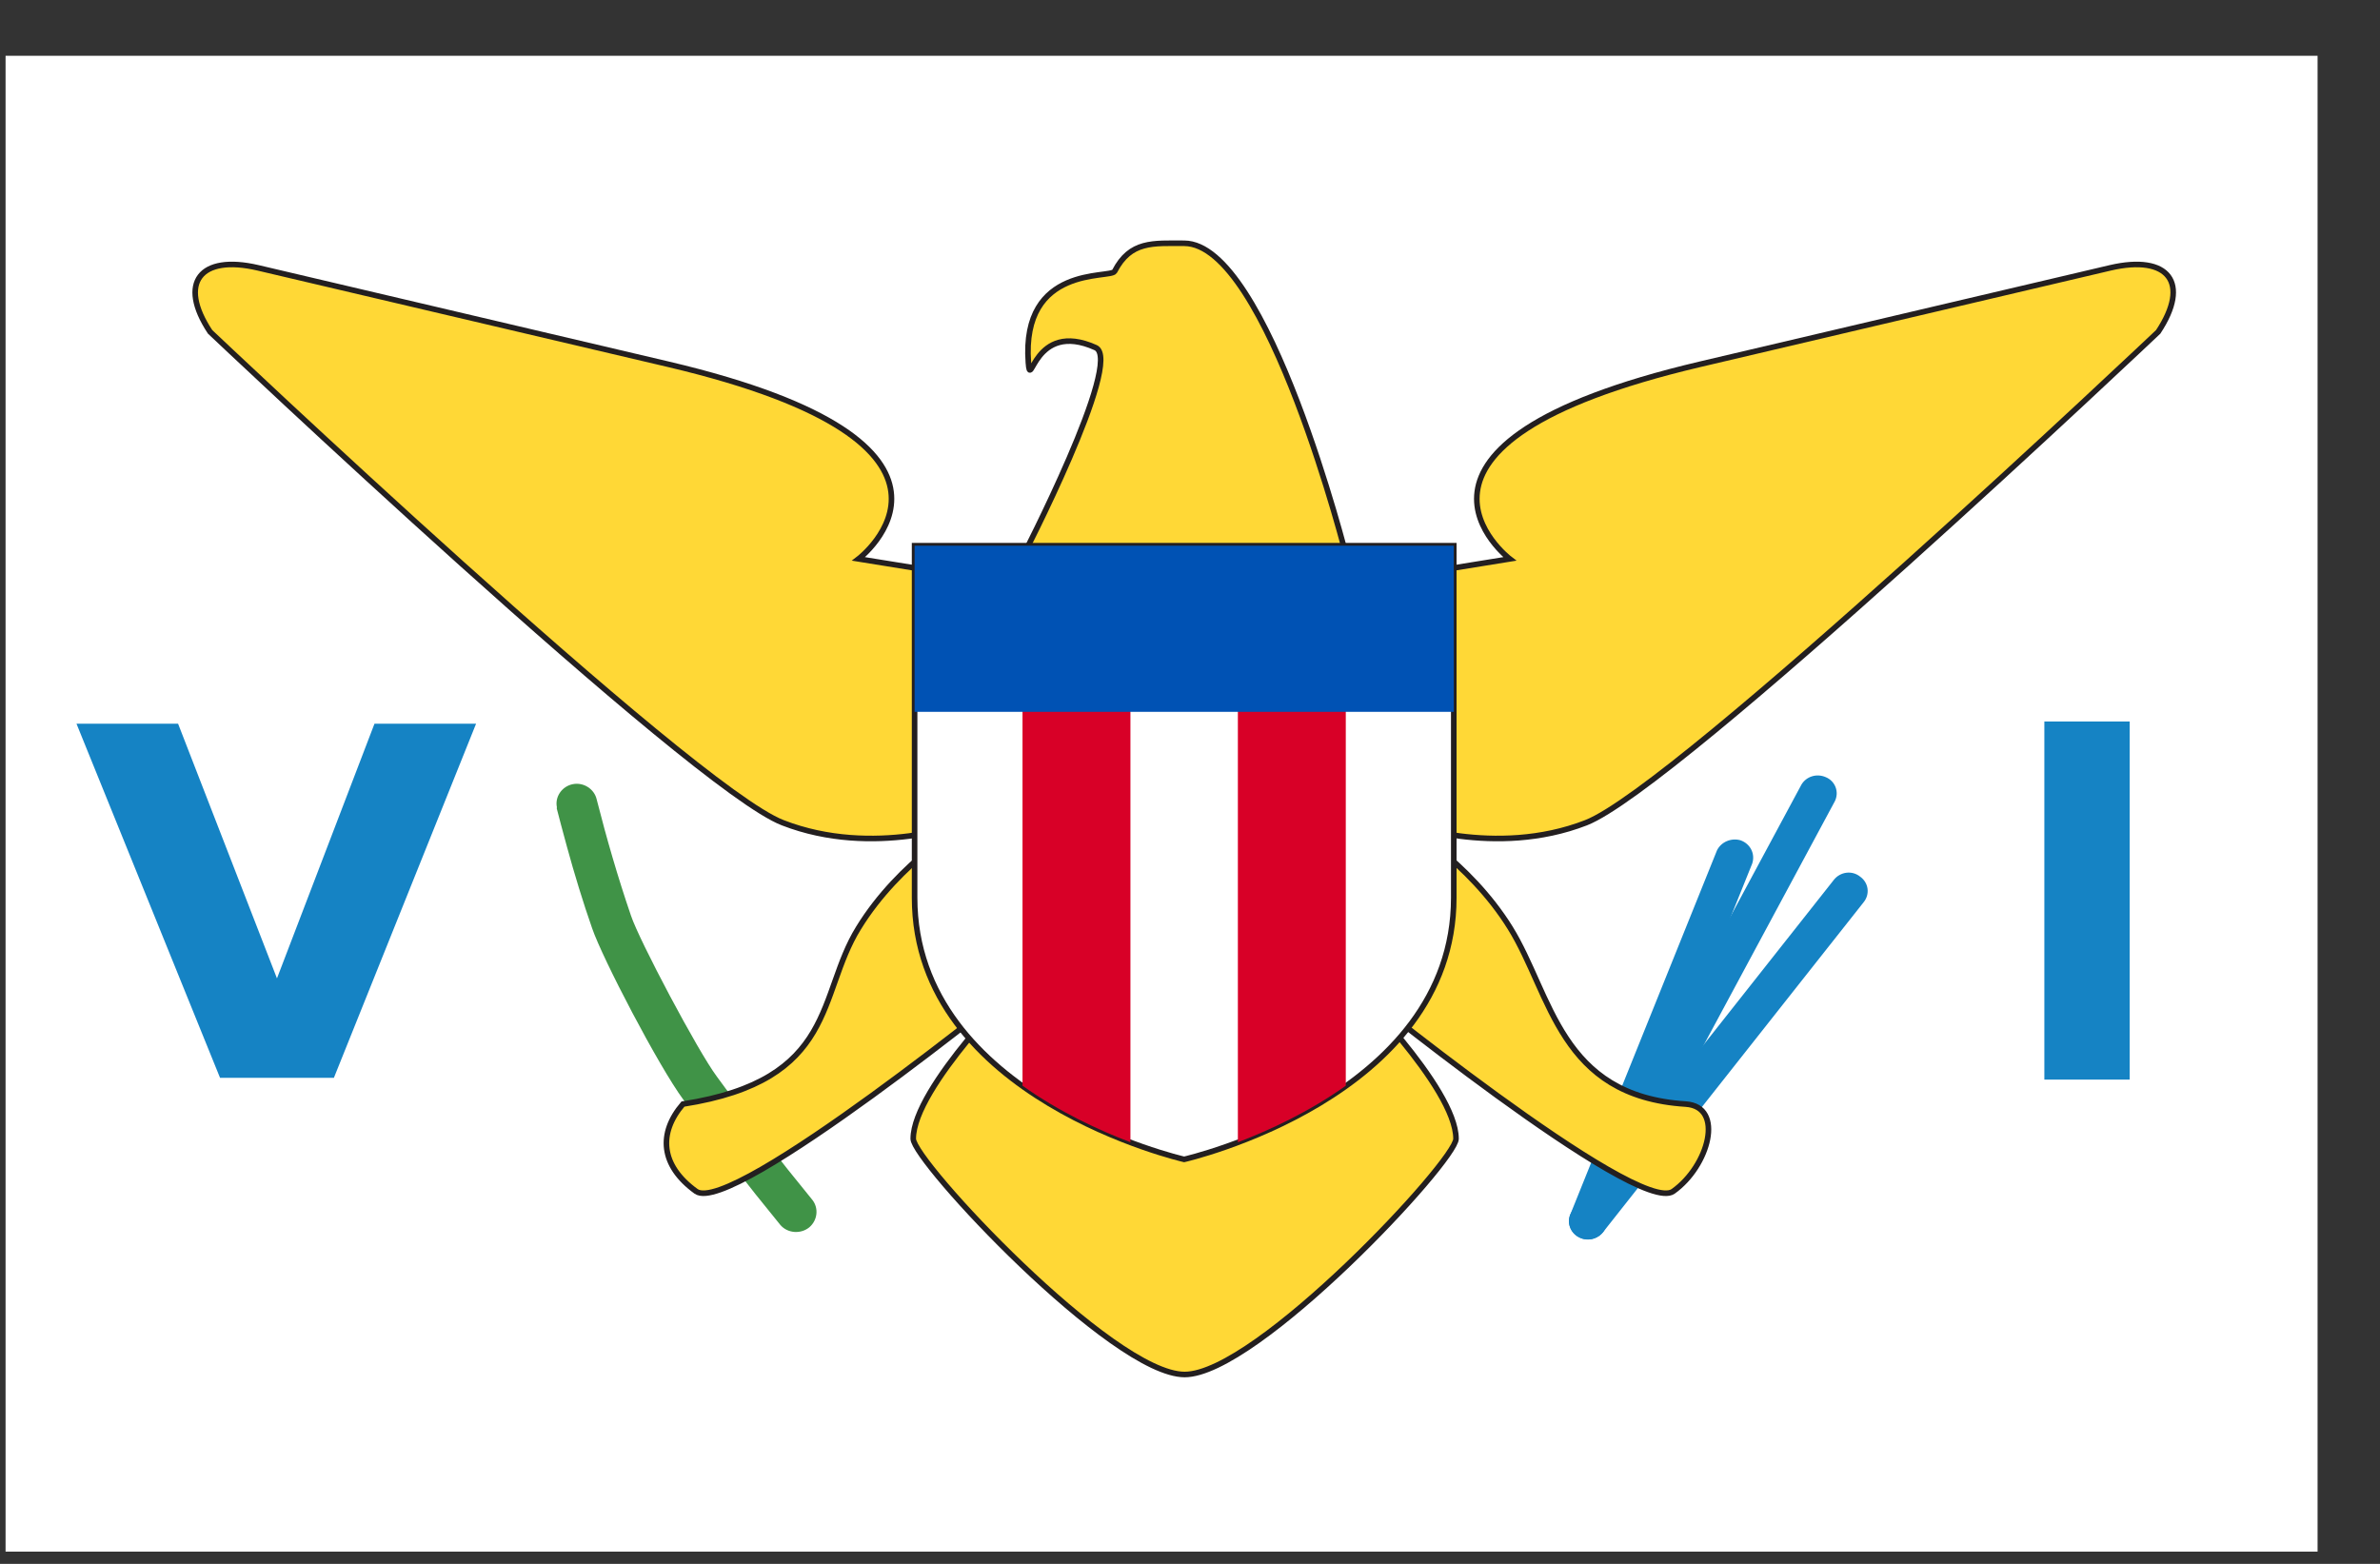 <svg width="35" height="23" viewBox="0 0 35 23" fill="none" xmlns="http://www.w3.org/2000/svg">
<rect x="0" y="0" width="35" height="23" fill="#333333" stroke="none"/>
<g clip-path="url(#clip0_1_6198)">
<path d="M0.082 0.82H34.082V22.82H0.082V0.82Z" fill="white"/>
<path d="M26.492 11.539L23.105 17.837C23.032 17.966 23.085 18.127 23.225 18.198C23.357 18.269 23.523 18.217 23.596 18.082L26.983 11.784C27.05 11.649 26.99 11.488 26.85 11.43C26.718 11.372 26.565 11.417 26.492 11.539Z" fill="#1583C4"/>
<path d="M26.97 12.938L23.132 17.798C23.045 17.921 23.078 18.088 23.205 18.172C23.317 18.25 23.477 18.23 23.57 18.127L27.408 13.267C27.501 13.151 27.481 12.983 27.355 12.893C27.235 12.796 27.063 12.822 26.97 12.938Z" fill="#1583C4"/>
<path d="M25.25 12.506L23.092 17.863C23.039 17.998 23.105 18.159 23.251 18.211C23.391 18.262 23.557 18.198 23.61 18.056L25.768 12.7C25.815 12.558 25.741 12.409 25.595 12.358C25.456 12.319 25.31 12.384 25.25 12.506Z" fill="#1583C4"/>
<path d="M8.19 11.9C8.217 12.01 8.27 12.203 8.336 12.448C8.449 12.861 8.575 13.273 8.708 13.653C8.861 14.098 9.684 15.678 10.05 16.174C10.508 16.799 10.986 17.418 11.477 18.017C11.584 18.14 11.776 18.153 11.902 18.05C12.022 17.947 12.042 17.772 11.949 17.65C11.464 17.057 10.992 16.451 10.541 15.832C10.262 15.458 9.399 13.828 9.279 13.466C9.087 12.906 8.921 12.332 8.775 11.758C8.741 11.604 8.582 11.501 8.423 11.533C8.263 11.565 8.157 11.72 8.19 11.874C8.184 11.887 8.19 11.894 8.19 11.9Z" fill="#409347"/>
<path d="M19.811 8.226C19.811 8.226 18.643 3.578 17.414 3.578C16.956 3.578 16.624 3.54 16.391 3.991C16.332 4.101 15.017 3.888 15.123 5.332C15.156 5.777 15.196 4.7 16.113 5.113C16.531 5.306 15.023 8.22 15.023 8.22H19.811V8.226Z" fill="#FFD836" stroke="#231F20" stroke-width="0.082" stroke-miterlimit="10"/>
<path d="M31.034 3.939L24.998 5.358C19.997 6.537 22.202 8.22 22.202 8.22L17.414 8.993L12.626 8.22C12.626 8.22 14.831 6.537 9.831 5.358L3.794 3.939C2.944 3.74 2.612 4.159 3.09 4.881C3.09 4.881 10.169 11.584 11.511 12.1C12.852 12.622 14.22 12.1 14.22 12.1C14.22 12.1 13.231 12.661 12.626 13.647C12.015 14.633 12.321 15.884 10.043 16.238C9.678 16.664 9.711 17.141 10.236 17.521C10.76 17.895 15.024 14.421 15.024 14.421C15.024 14.421 13.43 15.993 13.43 16.748C13.43 17.076 16.358 20.215 17.421 20.215C18.483 20.215 21.412 17.076 21.412 16.748C21.412 15.993 19.818 14.421 19.818 14.421C19.818 14.421 24.081 17.895 24.606 17.521C25.131 17.147 25.363 16.277 24.792 16.238C22.933 16.122 22.82 14.633 22.209 13.647C21.598 12.661 20.615 12.1 20.615 12.1C20.615 12.1 21.983 12.622 23.324 12.1C24.666 11.578 31.738 4.881 31.738 4.881C32.216 4.159 31.891 3.74 31.034 3.939Z" fill="#FFD836" stroke="#231F20" stroke-width="0.082" stroke-miterlimit="10"/>
<path d="M13.45 8.026V13.203C13.45 16.148 17.414 17.051 17.414 17.051C17.414 17.051 21.379 16.148 21.379 13.203V8.026H13.45Z" fill="white" stroke="#231F20" stroke-width="0.082" stroke-miterlimit="10"/>
<path d="M15.037 9.696V15.968C15.581 16.355 16.166 16.625 16.624 16.799V9.696H15.037ZM19.791 9.696V15.968C19.247 16.355 18.662 16.625 18.204 16.799V9.696H19.791Z" fill="#D80027"/>
<path d="M13.45 8.026H21.379V10.469H13.45V8.026Z" fill="#0052B4"/>
<path d="M4.073 14.389L2.619 10.644H1.125L3.236 15.852H4.91L7.001 10.644H5.507L4.073 14.389ZM30.064 10.611H31.319V15.878H30.064V10.611Z" fill="#1583C4"/>
</g>
<defs>
<clipPath id="clip0_1_6198">
<rect width="34" height="22" fill="white" transform="translate(0.082 0.82)"/>
</clipPath>
</defs>
</svg>

